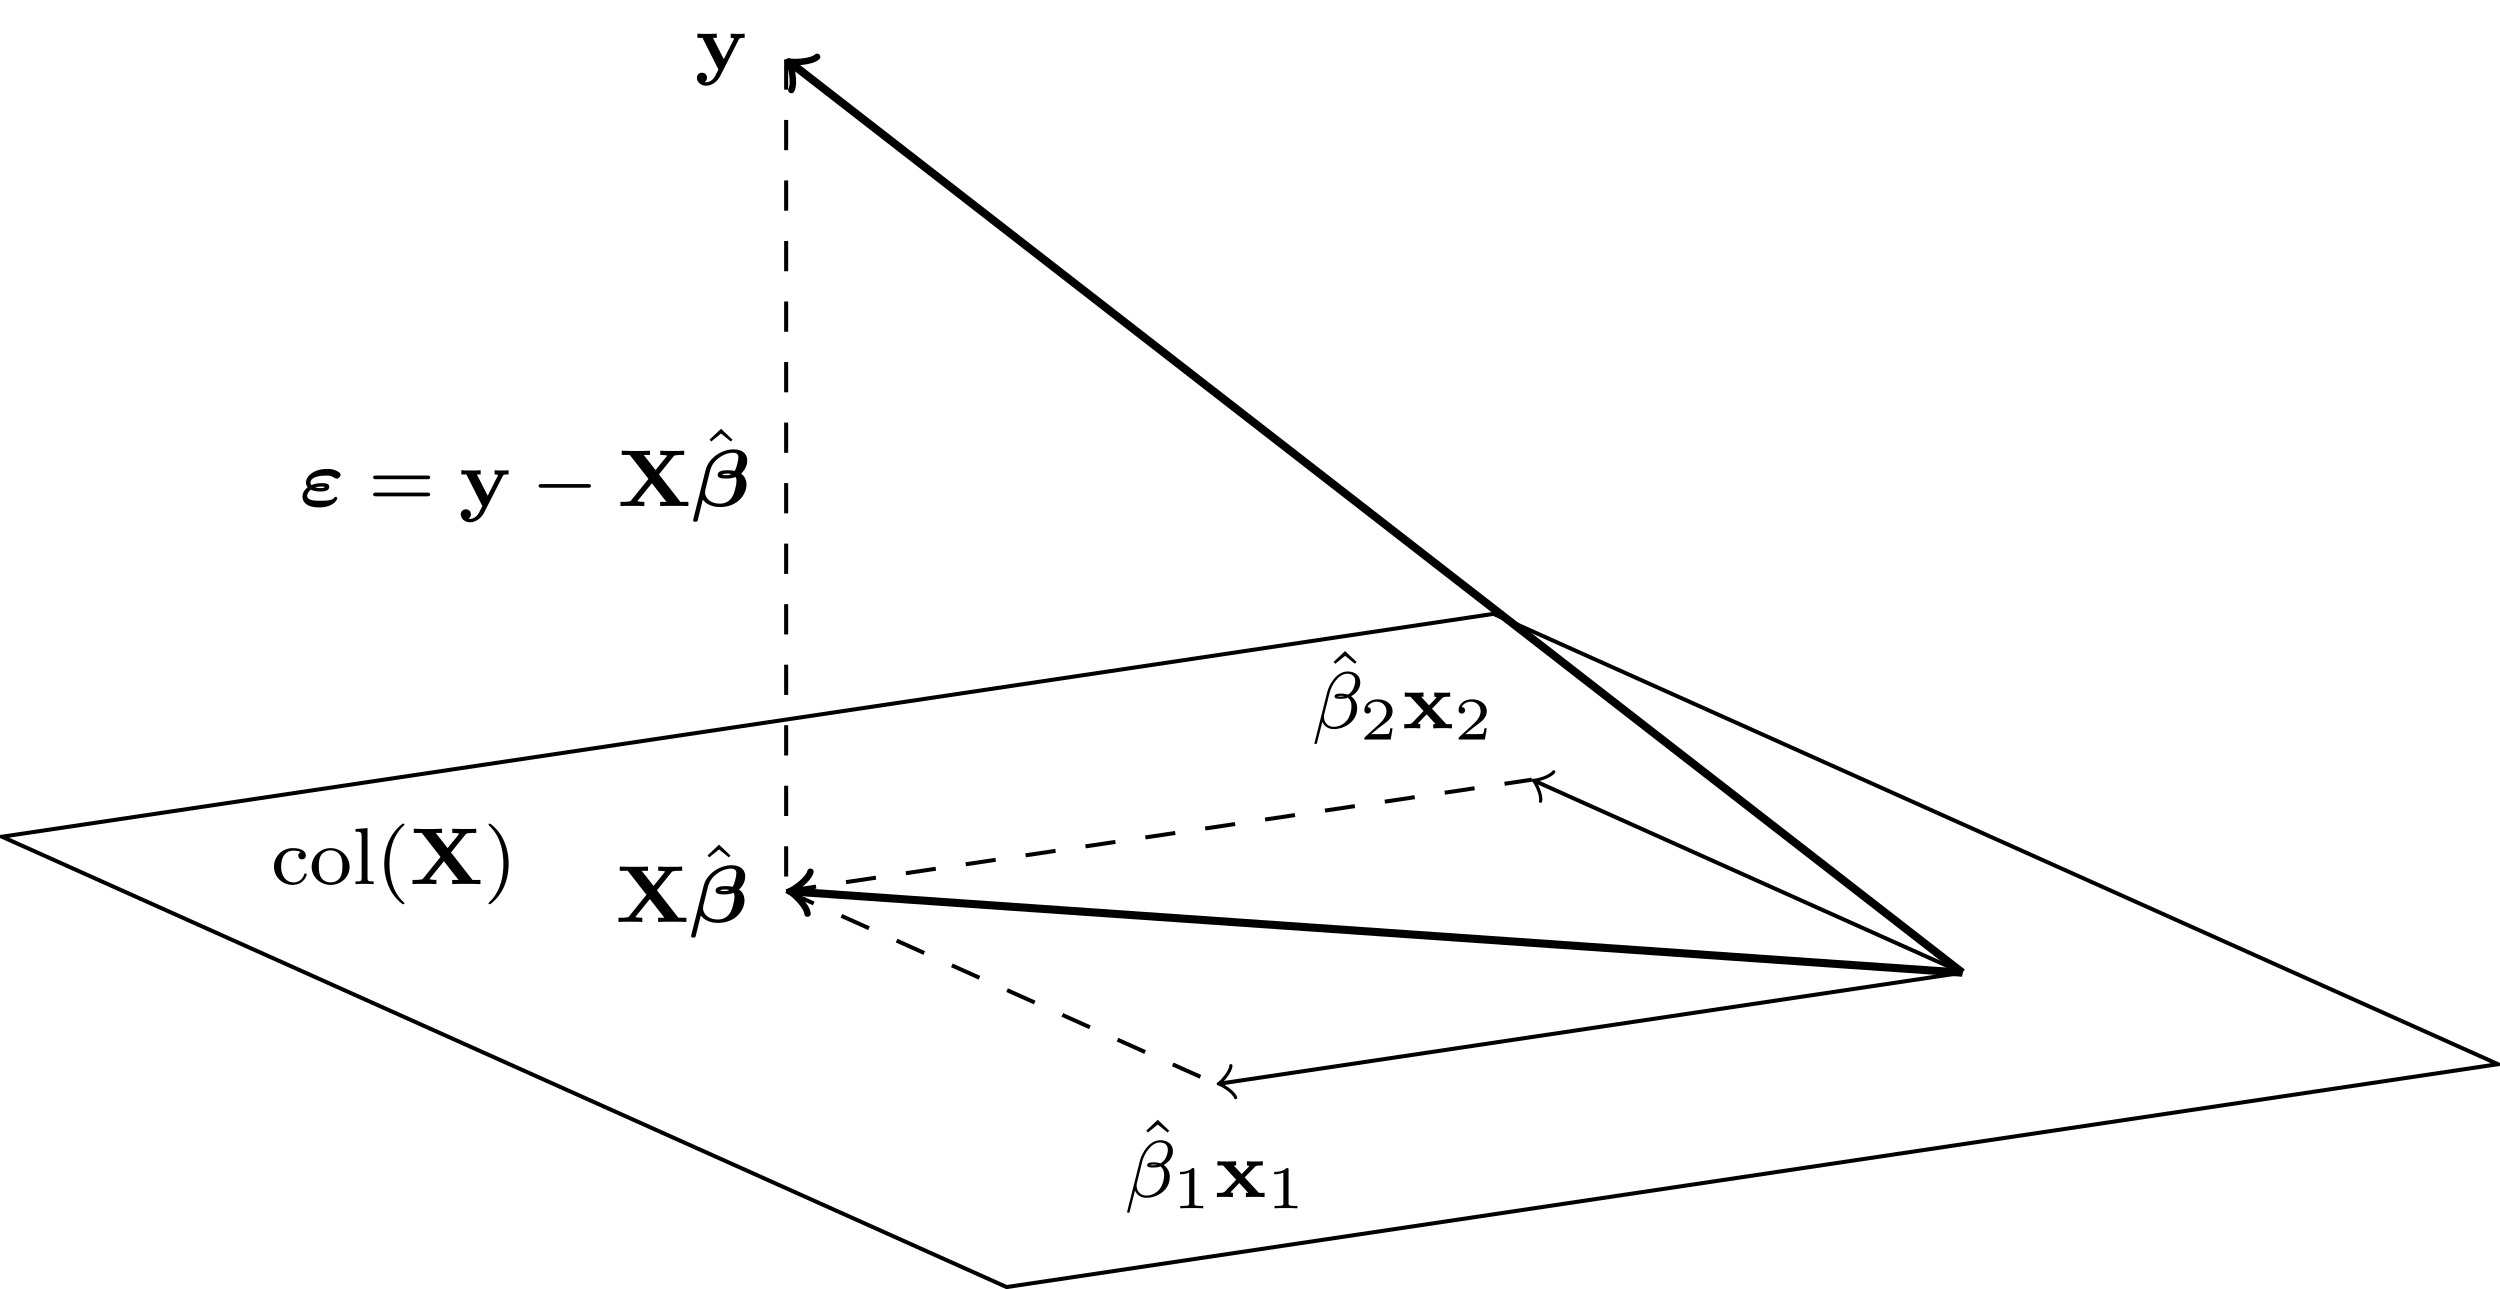 <?xml version='1.0' encoding='UTF-8'?>
<!-- This file was generated by dvisvgm 3.2.2 -->
<svg version='1.1' xmlns='http://www.w3.org/2000/svg' xmlns:xlink='http://www.w3.org/1999/xlink' width='246.904pt' height='127.311pt' viewBox='0 -127.311 246.904 127.311'>
<g id='page1'>
<g transform='matrix(1 0 0 -1 0 0)'>
<path d='M246.703 22.211L147.492 66.684L.195 44.676L99.41 .199Z' stroke='#000' fill='none' stroke-width='.399' stroke-miterlimit='10'/>
<path d='M29.71 43.159C29.487 43.088 29.455 42.904 29.455 42.809C29.455 42.594 29.607 42.434 29.83 42.434C30.037 42.434 30.204 42.578 30.204 42.817C30.204 43.311 29.663 43.55 28.914 43.55C27.806 43.55 27.057 42.665 27.057 41.717C27.057 40.705 27.885 39.916 28.89 39.916C30.013 39.916 30.292 40.857 30.292 40.952C30.292 41.048 30.188 41.048 30.165 41.048C30.109 41.048 30.069 41.04 30.045 40.96C29.989 40.793 29.766 40.163 28.969 40.163C28.475 40.163 27.766 40.546 27.766 41.725C27.766 42.873 28.356 43.303 28.937 43.303C29.009 43.303 29.431 43.303 29.71 43.159ZM34.525 41.693C34.525 42.689 33.705 43.55 32.653 43.55C31.601 43.55 30.78 42.689 30.78 41.693C30.78 40.697 31.633 39.916 32.653 39.916C33.681 39.916 34.525 40.697 34.525 41.693ZM32.653 40.163C32.223 40.163 31.888 40.37 31.713 40.649C31.514 40.976 31.49 41.367 31.49 41.765C31.49 42.068 31.49 42.546 31.737 42.889C31.944 43.168 32.279 43.327 32.653 43.327C33.067 43.327 33.41 43.128 33.593 42.849C33.808 42.514 33.816 42.084 33.816 41.765C33.816 41.398 33.8 40.96 33.577 40.625C33.362 40.307 33.004 40.163 32.653 40.163ZM36.298 45.526L35.111 45.438V45.175C35.652 45.175 35.716 45.12 35.716 44.729V40.618C35.716 40.259 35.621 40.259 35.111 40.259V39.996C35.421 40.02 35.867 40.02 36.003 40.02C36.162 40.02 36.593 40.02 36.903 39.996V40.259C36.393 40.259 36.298 40.259 36.298 40.618V45.526ZM39.781 38.004C39.845 38.004 39.941 38.004 39.941 38.099C39.941 38.131 39.933 38.139 39.829 38.243C38.737 39.271 38.467 40.753 38.467 41.988C38.467 44.283 39.415 45.359 39.821 45.725C39.933 45.829 39.941 45.837 39.941 45.877C39.941 45.917 39.909 45.972 39.829 45.972C39.702 45.972 39.303 45.566 39.239 45.494C38.172 44.379 37.949 42.944 37.949 41.988C37.949 40.203 38.697 38.769 39.781 38.004Z'/>
<path d='M44.541 43.12L45.975 44.897C46.055 44.992 46.063 45 46.326 45.024C46.525 45.048 46.541 45.048 46.78 45.048H47.035V45.462C46.493 45.438 46.477 45.438 45.903 45.438C45.712 45.438 45.17 45.438 44.668 45.462V45.048C44.708 45.048 44.963 45.048 45.21 45.016C45.226 45.008 45.29 44.992 45.354 44.968L44.206 43.55L43.035 45.048H43.656V45.462C43.361 45.438 42.557 45.438 42.214 45.438C41.911 45.438 41.369 45.438 40.867 45.462V45.048H41.656L43.505 42.681L41.799 40.562C41.72 40.466 41.712 40.458 41.449 40.434C41.25 40.41 41.234 40.41 40.995 40.41H40.74V39.996C41.282 40.02 41.298 40.02 41.871 40.02C42.373 40.02 42.509 40.02 43.099 39.996V40.41C43.027 40.41 42.708 40.41 42.421 40.474V40.498L43.839 42.251L45.282 40.41H44.66V39.996C44.955 40.02 45.76 40.02 46.103 40.02C46.405 40.02 46.947 40.02 47.449 39.996V40.41H46.66L44.541 43.12Z'/>
<path d='M50.234 41.988C50.234 42.745 50.107 43.654 49.613 44.594C49.222 45.327 48.497 45.972 48.354 45.972C48.274 45.972 48.25 45.917 48.25 45.877C48.25 45.845 48.25 45.829 48.346 45.733C49.461 44.673 49.716 43.215 49.716 41.988C49.716 39.701 48.768 38.618 48.362 38.251C48.258 38.147 48.25 38.139 48.25 38.099C48.25 38.06 48.274 38.004 48.354 38.004C48.481 38.004 48.88 38.41 48.943 38.482C50.011 39.598 50.234 41.032 50.234 41.988Z'/>
<path d='M193.809 31.246L78.348 39.254' stroke='#000' fill='none' stroke-width='.797' stroke-miterlimit='10'/>
<path d='M79.754 37.078C79.68 37.863 78.34 39.125 77.961 39.281C78.355 39.383 79.859 40.449 80.039 41.215' stroke='#000' fill='none' stroke-width='.638' stroke-miterlimit='10' stroke-linecap='round' stroke-linejoin='round'/>
<path d='M64.88 39.383L66.314 41.16C66.394 41.255 66.402 41.263 66.665 41.287C66.864 41.311 66.88 41.311 67.119 41.311H67.374V41.725C66.832 41.701 66.816 41.701 66.242 41.701C66.051 41.701 65.509 41.701 65.007 41.725V41.311C65.047 41.311 65.302 41.311 65.549 41.279C65.565 41.271 65.629 41.255 65.693 41.231L64.545 39.813L63.374 41.311H63.995V41.725C63.7 41.701 62.896 41.701 62.553 41.701C62.25 41.701 61.708 41.701 61.206 41.725V41.311H61.995L63.844 38.944L62.138 36.825C62.059 36.729 62.051 36.721 61.788 36.697C61.589 36.673 61.573 36.673 61.334 36.673H61.079V36.259C61.621 36.283 61.637 36.283 62.21 36.283C62.712 36.283 62.848 36.283 63.438 36.259V36.673C63.366 36.673 63.047 36.673 62.76 36.737V36.761L64.178 38.514L65.621 36.673H64.999V36.259C65.294 36.283 66.099 36.283 66.442 36.283C66.744 36.283 67.286 36.283 67.788 36.259V36.673H66.999L64.88 39.383Z'/>
<path d='M71.012 43.892L69.88 42.824L70.039 42.633L71.012 43.422L71.984 42.633L72.143 42.816L71.012 43.892Z'/>
<path d='M68.285 35.016C68.253 34.904 68.253 34.888 68.253 34.856C68.253 34.713 68.389 34.713 68.477 34.713C68.612 34.713 68.676 34.713 68.716 34.888L69.21 36.896C69.712 36.235 70.517 36.163 70.907 36.163C72.692 36.163 73.528 37.454 73.528 38.386C73.528 38.65 73.457 39.144 72.995 39.462C73.521 39.956 73.6 40.498 73.6 40.753C73.6 41.422 73.114 41.861 72.253 41.861C71.098 41.861 69.799 41.048 69.488 39.813L68.285 35.016ZM72.03 39.422C71.839 39.311 71.688 39.311 71.536 39.311C71.528 39.311 71.146 39.311 71.146 39.367C71.146 39.415 71.305 39.462 71.648 39.462C71.783 39.462 71.887 39.462 72.03 39.422ZM69.895 39.63C69.959 39.892 70.094 40.426 70.644 40.896C71.393 41.526 72.086 41.526 72.214 41.526C72.724 41.526 72.724 41.176 72.724 41.048C72.724 40.809 72.556 40.06 72.365 39.733C72.054 39.797 71.863 39.797 71.672 39.797C71.369 39.797 70.676 39.797 70.676 39.335C70.676 38.976 71.234 38.976 71.528 38.976C71.672 38.976 72.054 38.976 72.453 39.128C72.54 38.976 72.54 38.793 72.54 38.721C72.54 38.411 72.349 37.478 72.054 37.072C71.799 36.729 71.433 36.498 70.891 36.498C70.078 36.498 69.433 36.944 69.433 37.637C69.433 37.773 69.52 38.124 69.584 38.363L69.895 39.63Z'/>
<path d='M193.809 31.246L78.199 121.012' stroke='#000' fill='none' stroke-width='.797' stroke-miterlimit='10'/>
<path d='M78.156 118.422C78.531 119.118 78.121 120.911 77.895 121.25C78.281 121.114 80.121 121.161 80.699 121.696' stroke='#000' fill='none' stroke-width='.638' stroke-miterlimit='10' stroke-linecap='round' stroke-linejoin='round'/>
<path d='M72.963 123.405C73.034 123.541 73.05 123.573 73.544 123.573V123.987C73.242 123.963 73.226 123.963 72.883 123.963C72.827 123.963 72.405 123.963 72.166 123.987V123.573C72.174 123.573 72.493 123.573 72.493 123.493C72.493 123.469 72.469 123.421 72.453 123.389L71.481 121.469L70.413 123.573H70.788V123.987C70.325 123.963 70.158 123.963 69.807 123.963C69.624 123.963 69.194 123.963 68.875 123.987V123.573H69.377L70.955 120.449C70.628 119.772 70.564 119.692 70.509 119.612C70.206 119.222 69.863 119.182 69.736 119.182C69.664 119.182 69.632 119.19 69.592 119.206C69.752 119.302 69.823 119.461 69.823 119.636C69.823 119.955 69.584 120.13 69.329 120.13C69.066 120.13 68.827 119.955 68.827 119.628C68.827 119.206 69.218 118.847 69.728 118.847C70.501 118.847 70.979 119.517 71.09 119.732L72.963 123.405Z'/>
<path d='M77.641 121.445V39.305' stroke='#000' fill='none' stroke-width='.399' stroke-miterlimit='10' stroke-dasharray='2.989 2.989'/>
<path d='M30.694 78.947C31.044 78.772 31.522 78.772 31.658 78.772C31.905 78.772 32.518 78.772 32.518 79.242C32.518 79.593 32.064 79.593 31.801 79.593C31.562 79.593 31.204 79.593 30.741 79.402C30.686 79.473 30.662 79.569 30.662 79.657C30.662 80.023 31.14 80.342 32.208 80.342C32.439 80.342 32.694 80.342 33.068 80.103C33.124 80.063 33.188 80.039 33.251 80.039C33.443 80.039 33.634 80.238 33.634 80.422C33.634 80.581 33.506 80.692 33.172 80.844C32.797 81.003 32.486 81.003 32.359 81.003C30.869 81.003 30.216 80.207 30.216 79.649C30.216 79.553 30.247 79.354 30.383 79.187C29.905 78.804 29.873 78.43 29.873 78.262C29.873 77.784 30.231 77.195 31.506 77.195C32.949 77.195 33.307 77.983 33.307 78.087C33.307 78.159 33.251 78.246 33.156 78.246C33.076 78.246 33.044 78.207 33.004 78.143C32.805 77.872 32.224 77.856 31.634 77.856C31.156 77.856 30.335 77.856 30.335 78.342C30.335 78.525 30.471 78.772 30.694 78.947ZM31.132 79.171C31.403 79.258 31.658 79.258 31.761 79.258C31.913 79.258 31.96 79.258 32.072 79.227C32.016 79.147 32.008 79.139 31.905 79.123C31.809 79.107 31.682 79.107 31.65 79.107C31.355 79.107 31.211 79.147 31.132 79.171Z'/>
<path d='M42.206 79.983C42.325 79.983 42.485 79.983 42.485 80.167C42.485 80.35 42.294 80.35 42.174 80.35H37.162C37.042 80.35 36.851 80.35 36.851 80.167C36.851 79.983 37.01 79.983 37.13 79.983H42.206ZM42.174 78.294C42.294 78.294 42.485 78.294 42.485 78.477C42.485 78.661 42.325 78.661 42.206 78.661H37.13C37.01 78.661 36.851 78.661 36.851 78.477C36.851 78.294 37.042 78.294 37.162 78.294H42.174Z'/>
<path d='M49.647 80.286C49.718 80.422 49.734 80.454 50.228 80.454V80.868C49.926 80.844 49.91 80.844 49.567 80.844C49.511 80.844 49.089 80.844 48.85 80.868V80.454C48.858 80.454 49.177 80.454 49.177 80.374C49.177 80.35 49.153 80.302 49.137 80.27L48.165 78.35L47.097 80.454H47.472V80.868C47.009 80.844 46.842 80.844 46.491 80.844C46.308 80.844 45.878 80.844 45.559 80.868V80.454H46.061L47.639 77.33C47.312 76.653 47.248 76.573 47.193 76.493C46.89 76.103 46.547 76.063 46.42 76.063C46.348 76.063 46.316 76.071 46.276 76.087C46.436 76.182 46.507 76.342 46.507 76.517C46.507 76.836 46.268 77.011 46.013 77.011C45.75 77.011 45.511 76.836 45.511 76.509C45.511 76.087 45.902 75.728 46.412 75.728C47.185 75.728 47.663 76.398 47.774 76.613L49.647 80.286Z'/>
<path d='M58.061 79.139C58.189 79.139 58.364 79.139 58.364 79.322C58.364 79.505 58.189 79.505 58.061 79.505H53.495C53.368 79.505 53.192 79.505 53.192 79.322C53.192 79.139 53.368 79.139 53.495 79.139H58.061Z'/>
<path d='M65.079 80.454L66.513 82.231C66.593 82.326 66.601 82.334 66.864 82.358C67.063 82.382 67.079 82.382 67.318 82.382H67.573V82.796C67.031 82.772 67.015 82.772 66.441 82.772C66.25 82.772 65.708 82.772 65.206 82.796V82.382C65.246 82.382 65.501 82.382 65.748 82.35C65.764 82.342 65.828 82.326 65.892 82.302L64.744 80.884L63.573 82.382H64.194V82.796C63.899 82.772 63.095 82.772 62.752 82.772C62.449 82.772 61.907 82.772 61.405 82.796V82.382H62.194L64.043 80.015L62.337 77.896C62.258 77.8 62.25 77.792 61.987 77.768C61.788 77.744 61.772 77.744 61.533 77.744H61.278V77.33C61.82 77.354 61.836 77.354 62.409 77.354C62.911 77.354 63.047 77.354 63.637 77.33V77.744C63.565 77.744 63.246 77.744 62.959 77.808V77.832L64.377 79.585L65.82 77.744H65.198V77.33C65.493 77.354 66.298 77.354 66.641 77.354C66.943 77.354 67.485 77.354 67.987 77.33V77.744H67.198L65.079 80.454Z'/>
<path d='M71.211 84.963L70.079 83.895L70.238 83.704L71.211 84.493L72.183 83.704L72.342 83.887L71.211 84.963Z'/>
<path d='M68.484 76.087C68.452 75.975 68.452 75.959 68.452 75.927C68.452 75.784 68.588 75.784 68.676 75.784C68.811 75.784 68.875 75.784 68.915 75.959L69.409 77.967C69.911 77.306 70.716 77.234 71.106 77.234C72.891 77.234 73.727 78.525 73.727 79.457C73.727 79.721 73.656 80.215 73.194 80.533C73.72 81.027 73.799 81.569 73.799 81.824C73.799 82.493 73.313 82.932 72.452 82.932C71.297 82.932 69.998 82.119 69.687 80.884L68.484 76.087ZM72.229 80.493C72.038 80.382 71.887 80.382 71.735 80.382C71.727 80.382 71.345 80.382 71.345 80.438C71.345 80.486 71.504 80.533 71.847 80.533C71.982 80.533 72.086 80.533 72.229 80.493ZM70.094 80.701C70.158 80.963 70.293 81.497 70.843 81.967C71.592 82.597 72.285 82.597 72.413 82.597C72.923 82.597 72.923 82.247 72.923 82.119C72.923 81.88 72.755 81.131 72.564 80.804C72.253 80.868 72.062 80.868 71.871 80.868C71.568 80.868 70.875 80.868 70.875 80.406C70.875 80.047 71.433 80.047 71.727 80.047C71.871 80.047 72.253 80.047 72.652 80.199C72.739 80.047 72.739 79.864 72.739 79.792C72.739 79.482 72.548 78.549 72.253 78.143C71.998 77.8 71.632 77.569 71.09 77.569C70.277 77.569 69.632 78.015 69.632 78.708C69.632 78.844 69.719 79.195 69.783 79.434L70.094 80.701Z'/>
<path d='M193.809 31.246L120.613 20.312' stroke='#000' fill='none' stroke-width='.399' stroke-miterlimit='10'/>
<path d='M122.031 18.91C121.848 19.488 120.629 20.211 120.32 20.266C120.602 20.41 121.551 21.457 121.563 22.063' stroke='#000' fill='none' stroke-width='.319' stroke-miterlimit='10' stroke-linecap='round' stroke-linejoin='round'/>
<path d='M114.341 16.718L113.209 15.65L113.368 15.459L114.341 16.248L115.313 15.459L115.472 15.642L114.341 16.718Z'/>
<path d='M115.841 13.619C115.841 14.344 115.251 14.703 114.59 14.703C113.562 14.703 112.797 13.539 112.574 12.663L111.315 7.635C111.299 7.579 111.363 7.539 111.411 7.539C111.474 7.539 111.538 7.539 111.554 7.595L112.096 9.73C112.279 9.3 112.654 9.013 113.227 9.013C114.327 9.013 115.53 9.794 115.53 11.061C115.53 11.587 115.331 11.938 114.932 12.264C114.98 12.273 115.124 12.376 115.164 12.408C115.562 12.679 115.841 13.133 115.841 13.619ZM114.271 12.264C114.128 12.241 113.984 12.225 113.833 12.225C113.745 12.225 113.658 12.225 113.57 12.257C113.722 12.296 113.881 12.296 114.032 12.296C114.112 12.296 114.192 12.288 114.271 12.264ZM115.339 13.77C115.339 13.372 115.164 12.902 114.885 12.623C114.845 12.583 114.677 12.432 114.63 12.424C114.407 12.463 114.232 12.519 114 12.519C113.793 12.519 113.291 12.535 113.291 12.225C113.291 11.986 113.745 12.002 113.905 12.002C114.152 12.002 114.383 12.025 114.614 12.113C114.853 11.922 114.972 11.667 114.972 11.268C114.972 10.798 114.813 10.272 114.582 9.953C114.287 9.531 113.793 9.236 113.196 9.236C112.67 9.236 112.255 9.643 112.255 10.201C112.255 10.304 112.263 10.408 112.287 10.488L112.813 12.607C112.988 13.308 113.666 14.48 114.558 14.48C114.964 14.48 115.339 14.28 115.339 13.77Z'/>
<path d='M117.957 11.774C117.957 11.954 117.934 11.954 117.754 11.954C117.359 11.571 116.75 11.571 116.534 11.571V11.338C116.69 11.338 117.084 11.338 117.443 11.505V8.486C117.443 8.289 117.443 8.211 116.827 8.211H116.57V7.978C116.899 8.002 117.365 8.002 117.7 8.002C118.035 8.002 118.501 8.002 118.83 7.978V8.211H118.573C117.957 8.211 117.957 8.289 117.957 8.486V11.774Z'/>
<path d='M122.926 11.029L123.938 12.073C124.066 12.209 124.305 12.209 124.719 12.209V12.623C124.48 12.599 124.121 12.599 123.962 12.599C123.89 12.599 123.428 12.599 123.149 12.623V12.209C123.229 12.209 123.364 12.185 123.364 12.137C123.364 12.113 123.317 12.065 123.309 12.057L122.631 11.356L121.843 12.209H122.082V12.623C121.619 12.599 121.516 12.599 121.125 12.599C120.982 12.599 120.512 12.599 120.233 12.623V12.209H120.791L122.089 10.798L120.982 9.643C120.894 9.555 120.814 9.499 120.32 9.499H120.185V9.085C120.432 9.109 120.799 9.109 120.942 9.109C120.99 9.109 121.484 9.109 121.763 9.085V9.499C121.611 9.499 121.572 9.539 121.532 9.571L122.392 10.472L123.285 9.499H123.046V9.085C123.508 9.109 123.611 9.109 124.002 9.109C124.121 9.109 124.615 9.109 124.894 9.085V9.499H124.337L122.926 11.029Z'/>
<path d='M127.261 11.774C127.261 11.954 127.237 11.954 127.058 11.954C126.663 11.571 126.054 11.571 125.838 11.571V11.338C125.994 11.338 126.388 11.338 126.747 11.505V8.486C126.747 8.289 126.747 8.211 126.131 8.211H125.874V7.978C126.203 8.002 126.669 8.002 127.004 8.002C127.339 8.002 127.805 8.002 128.134 7.978V8.211H127.877C127.261 8.211 127.261 8.289 127.261 8.486V11.774Z'/>
<path d='M193.809 31.246L151.707 50.121' stroke='#000' fill='none' stroke-width='.399' stroke-miterlimit='10'/>
<path d='M152.145 48.176C152.301 48.766 151.668 50.031 151.434 50.242C151.746 50.211 153.113 50.582 153.449 51.086' stroke='#000' fill='none' stroke-width='.319' stroke-miterlimit='10' stroke-linecap='round' stroke-linejoin='round'/>
<path d='M132.844 63.011L131.712 61.943L131.871 61.752L132.844 62.541L133.816 61.752L133.975 61.935L132.844 63.011Z'/>
<path d='M134.344 59.912C134.344 60.637 133.754 60.996 133.093 60.996C132.065 60.996 131.3 59.832 131.077 58.956L129.818 53.928C129.802 53.872 129.866 53.832 129.914 53.832C129.977 53.832 130.041 53.832 130.057 53.888L130.599 56.023C130.782 55.593 131.157 55.306 131.73 55.306C132.83 55.306 134.033 56.087 134.033 57.354C134.033 57.88 133.834 58.231 133.435 58.557C133.483 58.566 133.627 58.669 133.667 58.701C134.065 58.972 134.344 59.426 134.344 59.912ZM132.774 58.557C132.631 58.534 132.487 58.518 132.336 58.518C132.248 58.518 132.161 58.518 132.073 58.55C132.225 58.589 132.384 58.589 132.535 58.589C132.615 58.589 132.695 58.581 132.774 58.557ZM133.842 60.063C133.842 59.665 133.667 59.195 133.388 58.916C133.348 58.876 133.18 58.725 133.133 58.717C132.91 58.756 132.735 58.812 132.503 58.812C132.296 58.812 131.794 58.828 131.794 58.518C131.794 58.279 132.248 58.295 132.408 58.295C132.655 58.295 132.886 58.318 133.117 58.406C133.356 58.215 133.475 57.96 133.475 57.561C133.475 57.091 133.316 56.565 133.085 56.246C132.79 55.824 132.296 55.529 131.699 55.529C131.173 55.529 130.758 55.936 130.758 56.494C130.758 56.597 130.766 56.701 130.79 56.781L131.316 58.9C131.491 59.601 132.169 60.773 133.061 60.773C133.467 60.773 133.842 60.573 133.842 60.063Z'/>
<path d='M137.532 55.389H137.31C137.298 55.305 137.238 54.911 137.149 54.845C137.107 54.809 136.623 54.809 136.539 54.809H135.421L136.186 55.431C136.39 55.592 136.922 55.975 137.107 56.154C137.286 56.333 137.532 56.638 137.532 57.063C137.532 57.81 136.856 58.247 136.055 58.247C135.283 58.247 134.745 57.738 134.745 57.177C134.745 56.872 135.003 56.836 135.068 56.836C135.218 56.836 135.391 56.943 135.391 57.158C135.391 57.29 135.313 57.482 135.05 57.482C135.188 57.786 135.553 58.013 135.965 58.013C136.593 58.013 136.928 57.547 136.928 57.063C136.928 56.638 136.647 56.202 136.228 55.819L134.811 54.522C134.752 54.462 134.745 54.456 134.745 54.271H137.346L137.532 55.389Z'/>
<path d='M141.43 57.322L142.442 58.366C142.57 58.502 142.809 58.502 143.223 58.502V58.916C142.984 58.892 142.625 58.892 142.466 58.892C142.394 58.892 141.932 58.892 141.653 58.916V58.502C141.733 58.502 141.868 58.478 141.868 58.43C141.868 58.406 141.821 58.358 141.813 58.35L141.135 57.649L140.347 58.502H140.586V58.916C140.123 58.892 140.02 58.892 139.629 58.892C139.486 58.892 139.016 58.892 138.737 58.916V58.502H139.295L140.593 57.091L139.486 55.936C139.398 55.848 139.318 55.792 138.824 55.792H138.689V55.378C138.936 55.402 139.303 55.402 139.446 55.402C139.494 55.402 139.988 55.402 140.267 55.378V55.792C140.115 55.792 140.076 55.832 140.036 55.864L140.896 56.765L141.789 55.792H141.55V55.378C142.012 55.402 142.115 55.402 142.506 55.402C142.625 55.402 143.119 55.402 143.398 55.378V55.792H142.841L141.43 57.322Z'/>
<path d='M146.836 55.389H146.614C146.602 55.305 146.542 54.911 146.453 54.845C146.411 54.809 145.927 54.809 145.843 54.809H144.725L145.49 55.431C145.694 55.592 146.226 55.975 146.411 56.154C146.59 56.333 146.836 56.638 146.836 57.063C146.836 57.81 146.16 58.247 145.359 58.247C144.587 58.247 144.049 57.738 144.049 57.177C144.049 56.872 144.306 56.836 144.372 56.836C144.522 56.836 144.695 56.943 144.695 57.158C144.695 57.29 144.617 57.482 144.354 57.482C144.492 57.786 144.856 58.013 145.269 58.013C145.897 58.013 146.231 57.547 146.231 57.063C146.231 56.638 145.951 56.202 145.532 55.819L144.115 54.522C144.056 54.462 144.049 54.456 144.049 54.271H146.65L146.836 55.389Z'/>
<path d='M77.641 39.305L151.289 50.309' stroke='#000' fill='none' stroke-width='.399' stroke-miterlimit='10' stroke-dasharray='2.989 2.989'/>
<path d='M77.641 39.305L120.16 20.242' stroke='#000' fill='none' stroke-width='.399' stroke-miterlimit='10' stroke-dasharray='2.989 2.989'/>
</g>
</g>
</svg>